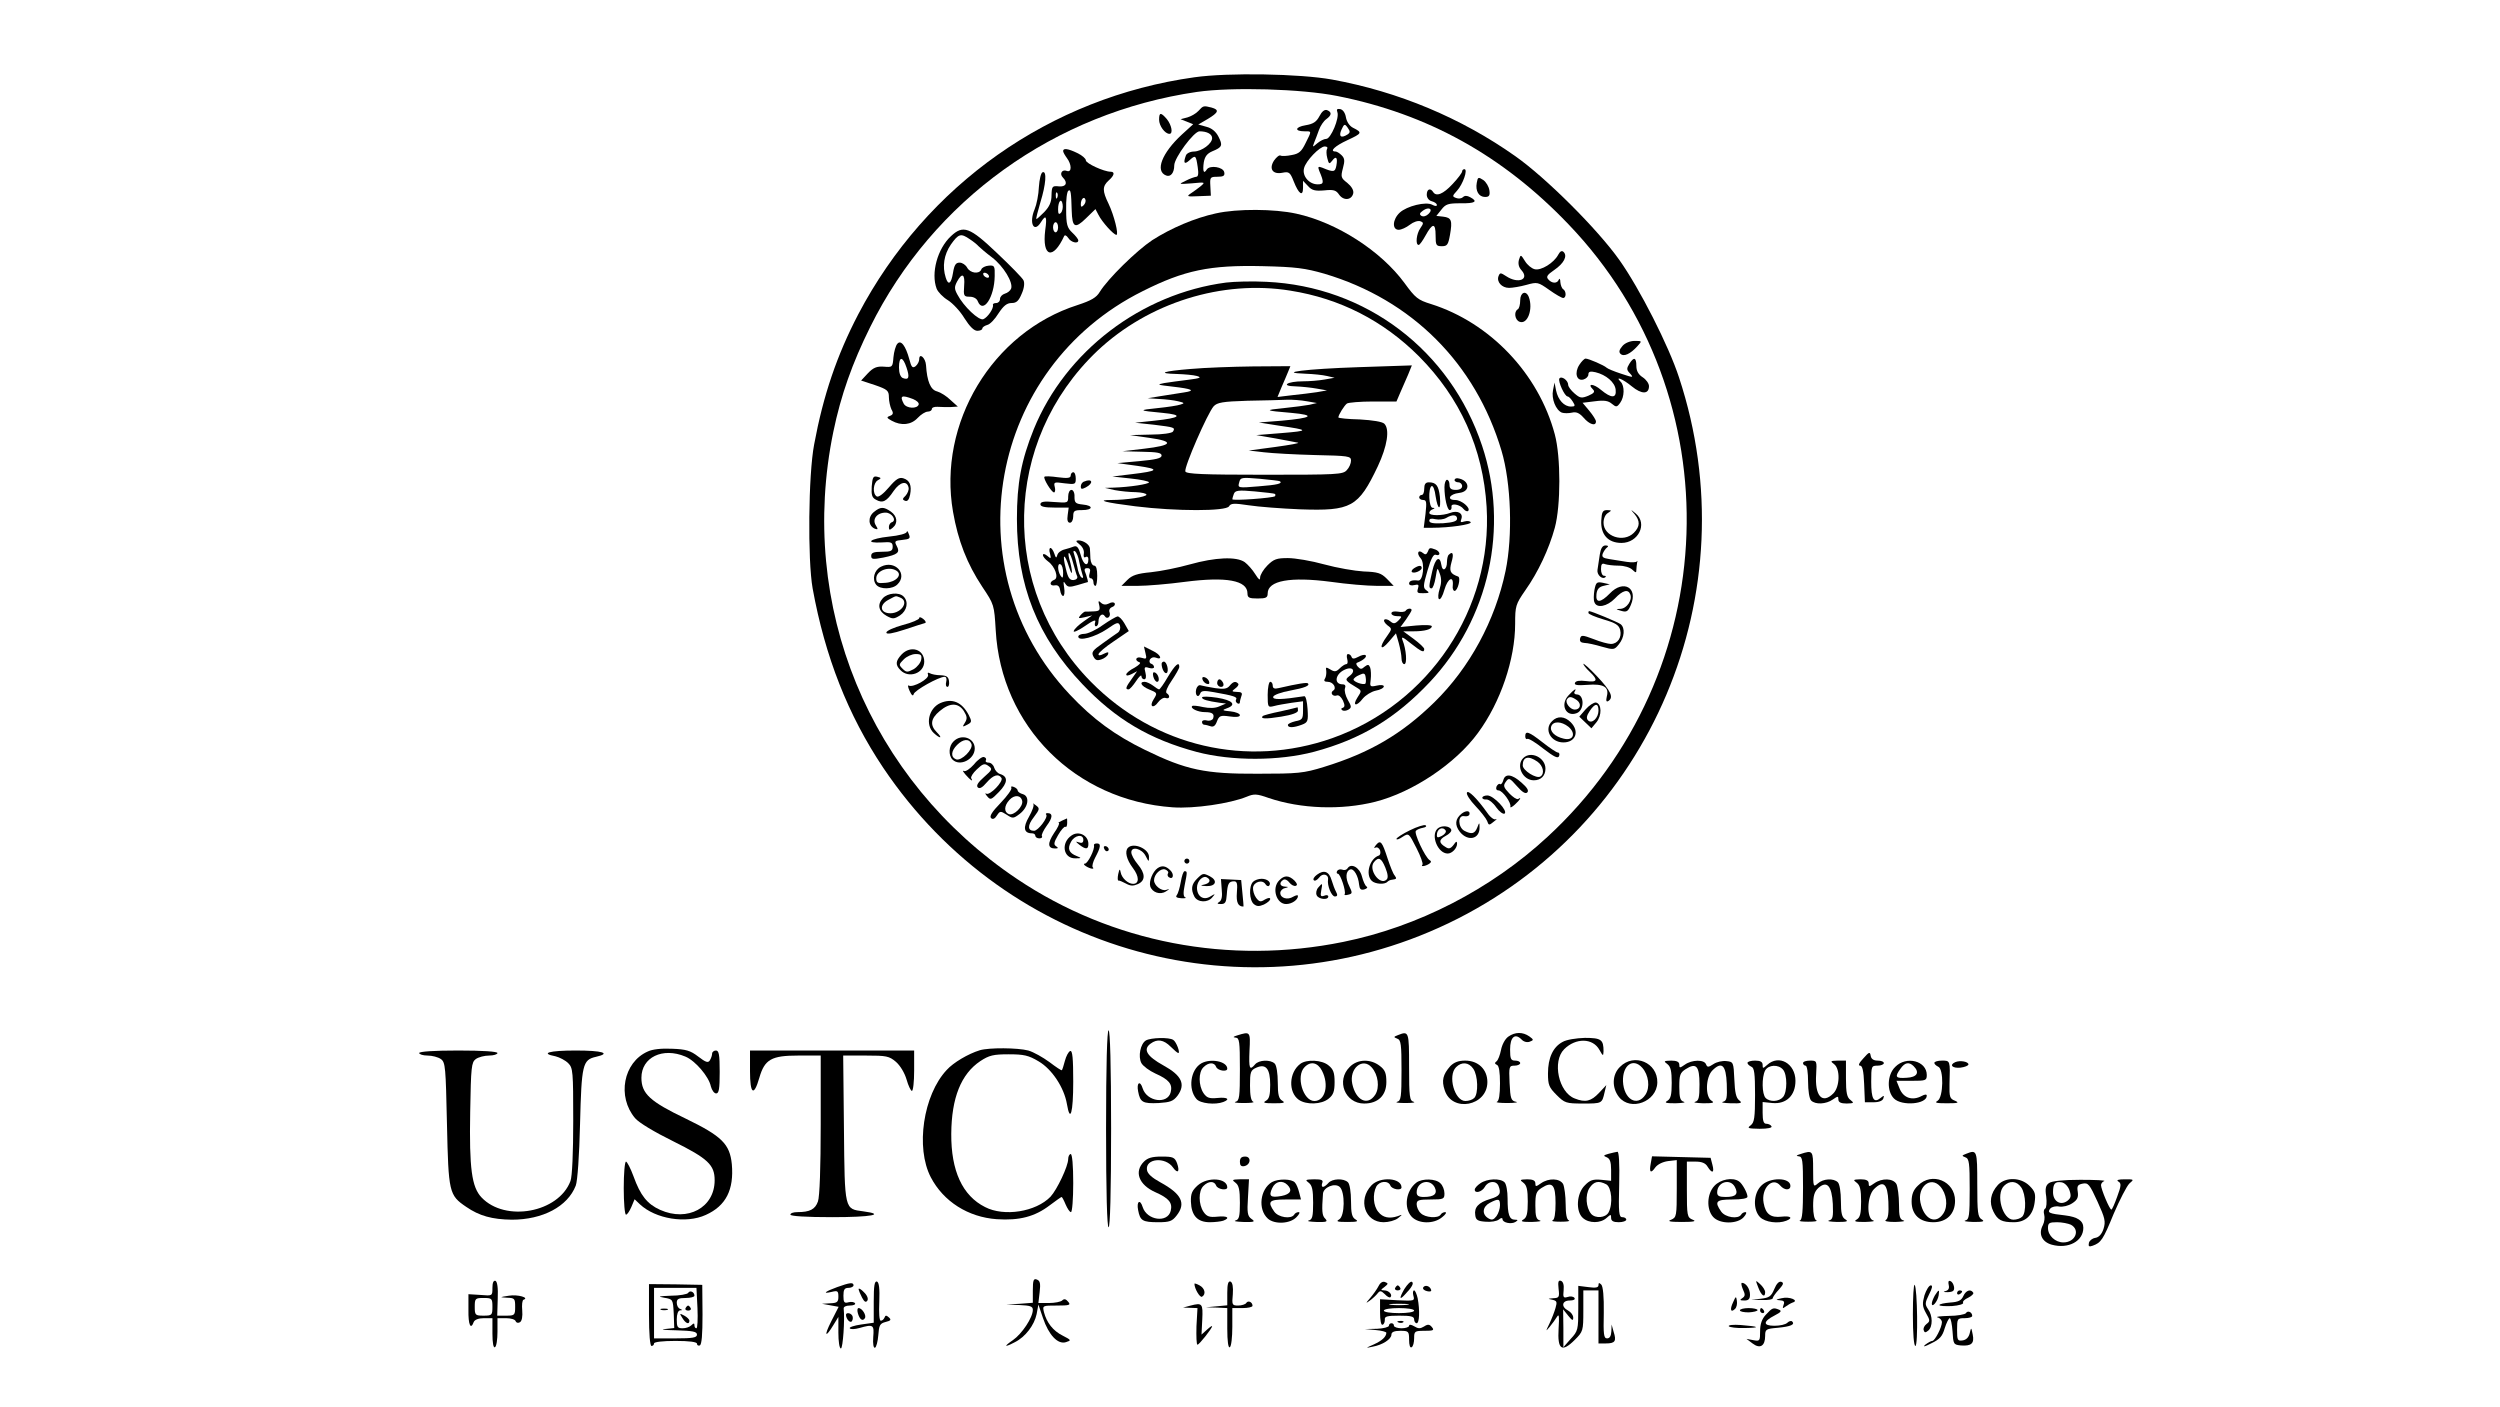 <?xml version="1.0" standalone="no"?>
<!DOCTYPE svg PUBLIC "-//W3C//DTD SVG 20010904//EN"
 "http://www.w3.org/TR/2001/REC-SVG-20010904/DTD/svg10.dtd">
<svg version="1.0" xmlns="http://www.w3.org/2000/svg"
 width="990pt" height="557pt" viewBox="0 0 990 557"
 preserveAspectRatio="xMidYMid meet">

<g transform="translate(0,557) scale(0.1,-0.1)"
fill="#000000" stroke="none">
<path d="M4730 5264 c-572 -80 -1062 -426 -1331 -938 -85 -163 -139 -322 -175
-516 -23 -120 -26 -457 -6 -570 49 -270 140 -502 280 -711 495 -736 1442 -996
2238 -615 803 385 1194 1309 913 2161 -41 126 -156 352 -236 465 -87 123 -292
327 -413 412 -214 151 -462 255 -725 303 -127 23 -411 28 -545 9z m565 -74
c358 -71 656 -236 916 -508 656 -684 618 -1780 -83 -2426 -225 -208 -513 -356
-809 -416 -451 -92 -915 -3 -1291 249 -587 393 -870 1082 -728 1771 30 145 75
272 146 415 249 503 731 849 1294 931 140 20 414 12 555 -16z"/>
<path d="M4746 5131 c-10 -11 -30 -22 -44 -26 l-27 -7 25 -10 25 -10 -45 -41
c-79 -73 -107 -145 -62 -162 18 -7 32 11 32 40 0 30 78 135 100 135 30 0 50
-11 50 -27 0 -22 -41 -52 -71 -53 -15 0 -30 -7 -33 -16 -11 -30 -6 -37 14 -19
24 22 26 21 33 -27 4 -26 2 -38 -6 -38 -7 -1 -25 -7 -42 -16 -29 -14 -29 -14
25 -10 53 5 54 5 34 -12 -12 -9 -30 -23 -40 -29 -16 -11 -12 -12 31 -10 l50 2
-2 38 c-2 35 -1 37 28 37 24 0 30 4 27 18 -4 21 -57 29 -69 11 -12 -20 -17 -8
-12 28 4 23 13 35 34 44 39 16 42 23 24 58 -10 20 -27 34 -48 39 l-32 9 38 22
c43 26 46 36 15 45 -32 8 -33 8 -52 -13z"/>
<path d="M5225 5110 c-12 -23 -25 -31 -55 -36 -42 -7 -45 -24 -4 -24 29 0 29
3 4 -47 -16 -33 -26 -42 -55 -47 -19 -4 -39 -5 -44 -2 -5 3 -16 -6 -26 -20
-21 -33 -5 -56 34 -48 25 5 30 2 44 -34 20 -51 37 -62 37 -26 l0 28 20 -21
c15 -17 28 -20 64 -17 37 4 47 1 59 -17 18 -25 50 -22 56 6 2 12 -7 27 -24 41
-25 19 -26 24 -17 58 8 29 7 39 -5 51 -8 8 -19 15 -24 15 -26 0 -3 22 47 45
58 27 60 30 22 49 -14 7 -25 24 -28 41 -3 18 -12 31 -23 33 -12 2 -15 -1 -11
-12 9 -23 -26 -106 -44 -106 -9 0 -24 -8 -35 -17 -20 -17 -20 -17 -13 2 5 11
13 34 19 50 6 17 19 36 29 43 22 16 23 28 3 36 -10 3 -20 -5 -30 -24z m112
-72 c-26 -17 -37 -9 -25 18 11 24 13 25 25 8 10 -14 10 -19 0 -26z m-82 -58
c-3 -5 -3 -21 1 -36 6 -24 8 -25 19 -11 16 22 23 13 17 -19 -5 -26 -11 -27
-56 -8 -16 6 -18 4 -12 -12 20 -47 19 -54 -6 -54 -34 0 -62 33 -54 64 7 29 62
86 82 86 9 0 13 -4 9 -10z"/>
<path d="M4590 5096 c0 -24 23 -56 41 -56 15 0 9 34 -10 58 -24 28 -31 28 -31
-2z"/>
<path d="M4210 4972 c0 -5 7 -17 15 -28 19 -25 20 -58 0 -51 -19 8 -31 -11
-16 -26 21 -21 12 -38 -16 -35 -26 3 -28 0 -29 -35 0 -27 -8 -45 -29 -67 -16
-16 -30 -29 -31 -27 -2 2 6 31 16 66 22 71 26 125 9 119 -7 -2 -13 -29 -15
-58 -1 -30 -9 -70 -17 -89 -23 -54 -3 -96 25 -51 20 32 25 24 17 -32 -13 -106
31 -119 75 -23 3 6 10 2 16 -7 11 -18 40 -25 40 -10 0 5 -11 19 -24 31 -20 19
-24 32 -24 91 -1 38 3 72 9 75 9 6 11 -6 13 -80 2 -66 13 -72 56 -30 l38 37
12 -23 c14 -28 60 -79 71 -79 10 0 -9 77 -31 123 -25 51 -25 69 0 92 23 20 26
35 8 35 -26 0 -98 33 -98 45 0 7 -15 20 -34 29 -37 18 -56 20 -56 8z m-23
-184 c-3 -8 -6 -5 -6 6 -1 11 2 17 5 13 3 -3 4 -12 1 -19z m104 -31 c-8 -8
-11 -7 -11 4 0 20 13 34 18 19 3 -7 -1 -17 -7 -23z m-90 -30 c-8 -8 -11 -4
-11 14 0 33 14 47 18 19 2 -12 -1 -27 -7 -33z m-11 -57 c0 -11 -4 -20 -10 -20
-5 0 -10 9 -10 20 0 11 5 20 10 20 6 0 10 -9 10 -20z"/>
<path d="M5790 4891 c0 -5 -17 -28 -38 -50 -37 -40 -65 -51 -77 -31 -11 17
-25 11 -25 -11 0 -12 8 -23 20 -26 11 -3 20 -9 20 -15 0 -5 -7 -5 -18 1 -25
14 -101 -5 -129 -31 -29 -27 -31 -68 -4 -68 10 0 30 9 44 20 14 11 32 17 41
14 14 -5 14 -8 1 -27 -16 -22 -21 -67 -7 -67 4 0 16 17 27 37 28 51 40 51 40
1 0 -39 2 -43 25 -43 21 0 25 6 32 45 10 57 6 68 -27 72 l-27 3 20 25 c17 22
27 25 76 25 58 -1 70 7 38 24 -13 7 -22 7 -29 0 -5 -5 -17 -7 -27 -3 -16 6
-15 8 4 29 23 25 44 85 29 85 -5 0 -9 -4 -9 -9z m-133 -168 c-9 -9 -20 -12
-28 -8 -9 6 -8 11 6 21 23 17 42 6 22 -13z"/>
<path d="M5848 4846 c-6 -32 8 -56 33 -56 16 0 20 6 17 26 -2 15 -13 33 -24
41 -20 13 -22 12 -26 -11z"/>
<path d="M4815 4725 c-83 -18 -177 -58 -252 -106 -63 -42 -176 -153 -208 -205
-13 -22 -33 -34 -88 -52 -338 -108 -554 -468 -493 -819 20 -114 55 -205 116
-297 47 -70 47 -72 53 -171 21 -381 315 -675 701 -702 85 -6 227 15 293 42 29
12 39 12 87 -5 127 -43 287 -49 422 -15 149 38 318 151 407 273 89 121 147
291 147 432 0 70 2 77 40 132 51 72 94 164 117 248 24 88 24 281 0 370 -64
240 -256 442 -490 516 -52 16 -62 24 -105 83 -93 127 -268 240 -429 275 -86
19 -234 20 -318 1z m430 -239 c346 -103 598 -355 701 -701 38 -127 45 -337 16
-476 -41 -196 -142 -383 -282 -520 -129 -126 -255 -200 -437 -256 -81 -25
-102 -27 -263 -27 -208 -1 -283 15 -445 94 -119 58 -206 121 -299 220 -465
494 -321 1293 289 1597 165 83 266 104 475 99 132 -3 168 -8 245 -30z"/>
<path d="M4855 4451 c-336 -44 -635 -272 -761 -580 -50 -124 -67 -215 -67
-356 0 -263 81 -467 260 -655 132 -139 266 -218 453 -268 138 -36 324 -36 464
1 186 50 322 132 458 276 235 250 315 612 207 936 -126 378 -460 631 -854 649
-55 3 -127 1 -160 -3z m255 -32 c196 -31 368 -119 509 -260 163 -164 254 -365
268 -596 24 -404 -226 -779 -611 -916 -337 -119 -703 -34 -956 223 -363 368
-351 953 26 1311 202 190 494 282 764 238z"/>
<path d="M4716 4109 c-111 -9 -137 -18 -55 -20 30 -1 65 -4 79 -8 20 -6 13 -9
-35 -15 -33 -4 -76 -10 -95 -13 -31 -6 -27 -7 33 -14 79 -9 93 -16 46 -23 -19
-3 -59 -9 -89 -14 l-55 -9 45 -3 c25 -1 59 -5 75 -9 26 -6 27 -8 10 -13 -11
-4 -51 -10 -90 -14 -80 -8 -77 -10 19 -19 84 -8 72 -20 -33 -31 l-76 -8 75 -8
c81 -10 85 -11 75 -27 -3 -6 -42 -12 -88 -12 l-82 -2 77 -11 c100 -14 92 -30
-22 -43 l-85 -10 78 -2 c59 -1 77 -4 77 -15 0 -11 -23 -16 -87 -22 l-88 -8 80
-11 c90 -13 84 -20 -25 -33 l-75 -9 73 -8 c39 -4 72 -11 72 -15 0 -7 -76 -19
-140 -21 l-35 -1 40 -9 c22 -4 59 -8 83 -8 23 -1 42 -5 42 -10 0 -9 -80 -21
-139 -21 -63 0 -25 -10 95 -25 162 -20 360 -20 371 0 7 12 19 13 78 4 39 -6
130 -13 204 -16 202 -7 230 8 307 170 38 81 48 147 26 169 -8 8 -46 14 -97 17
-47 1 -85 5 -85 8 0 10 24 48 34 55 6 4 53 8 103 8 l93 0 15 35 c8 19 22 51
31 71 l15 37 -210 -7 c-210 -7 -328 -22 -211 -26 30 -1 69 -5 85 -9 l30 -7
-40 -7 c-22 -4 -60 -7 -85 -7 -63 0 -91 -19 -30 -20 25 -1 63 -5 85 -9 l40 -7
-40 -7 c-22 -3 -66 -9 -98 -12 l-58 -7 16 39 c9 21 21 48 26 61 l9 22 -148 -1
c-81 -1 -191 -5 -246 -10z m459 -128 l40 -7 -30 -7 c-16 -3 -61 -9 -100 -13
-81 -8 -78 -10 29 -19 98 -9 83 -20 -39 -31 l-90 -7 82 -13 c118 -17 119 -20
8 -29 l-100 -8 75 -13 c41 -8 82 -15 90 -17 8 -2 -32 -9 -90 -17 l-105 -14 60
-7 c33 -4 124 -9 202 -11 133 -3 143 -4 143 -22 0 -11 -7 -28 -17 -38 -15 -17
-38 -18 -325 -18 -246 0 -310 3 -314 13 -6 16 88 231 112 258 14 15 35 19 133
22 64 1 134 3 156 4 22 1 58 -2 80 -6z m-106 -317 c10 -9 -10 -14 -86 -20 -81
-7 -82 -6 -76 15 5 21 9 21 82 15 42 -4 78 -8 80 -10z m-20 -50 c2 -2 2 -6 0
-9 -7 -7 -169 -19 -169 -12 0 3 3 13 6 21 5 14 18 16 83 10 42 -4 78 -8 80
-10z"/>
<path d="M4240 3687 c0 -10 -12 -12 -50 -7 -28 4 -52 5 -54 2 -6 -6 28 -62 38
-62 4 0 6 10 3 21 -5 20 -3 21 39 15 42 -5 44 -4 44 19 0 14 -4 25 -10 25 -5
0 -10 -6 -10 -13z"/>
<path d="M5760 3669 c0 -5 7 -9 15 -9 8 0 15 -7 15 -15 0 -9 -9 -15 -25 -15
-18 0 -25 5 -25 20 0 11 -4 20 -10 20 -5 0 -10 -13 -10 -29 0 -43 11 -91 21
-91 5 0 8 6 7 13 -4 16 34 10 48 -9 6 -7 14 -11 18 -7 11 11 -26 43 -51 43
-36 0 -23 24 15 28 47 5 42 51 -5 58 -7 1 -13 -2 -13 -7z"/>
<path d="M4293 3663 c-7 -2 -13 -11 -13 -19 0 -12 4 -12 20 -4 32 17 26 37 -7
23z"/>
<path d="M5640 3635 c0 -14 -4 -25 -10 -25 -5 0 -10 -4 -10 -10 0 -5 7 -10 16
-10 13 0 14 -9 9 -55 l-7 -55 34 0 c68 0 157 13 152 22 -3 5 -14 6 -25 3 -15
-5 -17 -3 -12 10 8 23 -15 35 -44 24 -31 -12 -83 -12 -83 0 0 5 6 12 13 14 10
4 10 6 0 6 -15 1 -18 77 -4 86 6 3 13 -15 16 -40 9 -57 22 -59 17 -2 -5 44
-15 57 -44 57 -13 0 -18 -8 -18 -25z m130 -119 c0 -10 -16 -15 -55 -18 -40 -2
-55 1 -55 10 0 8 8 10 24 6 14 -3 33 -1 43 5 25 15 43 13 43 -3z"/>
<path d="M4230 3604 c0 -26 -1 -26 -55 -22 -41 4 -55 1 -55 -9 0 -9 16 -13 56
-13 l56 0 -4 -30 c-3 -20 0 -30 9 -30 7 0 13 11 13 25 0 22 4 25 35 25 44 0
46 18 3 22 -29 3 -33 7 -33 31 1 15 -5 27 -12 27 -7 0 -13 -11 -13 -26z"/>
<path d="M4275 3414 c12 -9 19 -24 17 -36 -2 -12 0 -18 7 -14 6 4 11 0 11 -8
0 -33 -20 -24 -30 15 -8 30 -15 39 -27 35 -8 -3 -25 -9 -38 -12 -13 -3 -26
-13 -28 -22 -4 -14 -6 -12 -12 6 -4 12 -11 22 -15 22 -5 0 -6 -10 -2 -22 5
-21 4 -22 -11 -9 -10 8 -17 9 -17 3 0 -6 9 -17 20 -25 28 -20 44 -66 25 -73
-21 -8 -19 -26 3 -22 11 2 18 -4 20 -19 2 -13 7 -23 12 -23 5 0 7 15 4 33 -4
25 -3 28 5 15 9 -14 17 -14 48 -5 21 6 39 12 41 12 1 1 -2 14 -7 29 -9 21 -8
26 5 26 11 0 13 -6 9 -20 -4 -11 -2 -20 4 -20 6 0 11 -7 11 -15 0 -8 3 -15 8
-15 4 0 7 18 7 40 0 26 -4 40 -12 40 -7 0 -14 12 -15 28 0 15 -2 33 -2 40 -1
15 -25 32 -46 32 -11 -1 -10 -4 5 -16z m-1 -70 c4 -19 10 -43 13 -51 4 -10 2
-14 -4 -10 -6 4 -14 23 -17 43 -4 19 -10 43 -13 51 -4 10 -2 14 4 10 6 -4 14
-23 17 -43z m-24 -5 c6 -22 13 -46 16 -52 2 -7 -4 -13 -15 -14 -15 -1 -22 9
-30 44 -16 62 -6 66 13 6 14 -44 15 -16 0 35 -3 12 -4 22 -1 22 4 0 11 -18 17
-41z m-40 -37 c0 -21 -2 -24 -10 -12 -13 20 -13 53 0 45 6 -3 10 -18 10 -33z"/>
<path d="M5654 3385 c-5 -11 -10 -13 -19 -5 -19 16 -27 -1 -9 -21 17 -19 10
-90 -10 -88 -23 3 -36 -1 -36 -12 0 -6 9 -9 20 -6 17 4 20 2 15 -14 -5 -16 -2
-19 22 -18 23 0 25 2 12 11 -14 10 -14 17 4 79 14 48 24 66 33 62 8 -3 14 -1
14 5 0 5 -7 13 -16 16 -22 8 -24 8 -30 -9z"/>
<path d="M5737 3373 c-4 -3 -7 -17 -7 -29 0 -30 -18 -40 -22 -12 -6 40 -24 29
-36 -23 -14 -61 -15 -69 -3 -69 5 0 12 19 16 43 7 42 7 42 17 14 7 -19 6 -38
-1 -59 -6 -18 -7 -36 -3 -40 5 -5 15 11 22 37 13 45 37 58 33 16 -2 -11 2 -21
7 -21 13 0 26 53 14 57 -31 11 -36 21 -26 57 10 33 5 45 -11 29z"/>
<path d="M4712 3335 c-46 -13 -115 -27 -154 -31 -54 -5 -75 -12 -93 -30 l-24
-24 65 0 c36 0 120 7 187 16 163 21 247 6 247 -46 0 -17 7 -20 40 -20 33 0 40
3 40 20 0 51 90 67 250 46 63 -9 145 -16 182 -16 l67 0 -27 28 c-23 23 -36 27
-92 29 -35 2 -105 14 -156 28 -50 14 -115 25 -144 25 -44 0 -56 -4 -81 -29
-16 -16 -29 -38 -29 -48 0 -13 -5 -9 -19 13 -11 18 -30 39 -42 48 -33 23 -117
19 -217 -9z"/>
<path d="M5600 3320 c-8 -5 -12 -12 -9 -15 8 -8 39 5 39 16 0 11 -11 11 -30
-1z"/>
<path d="M4353 3173 c4 -19 1 -23 -21 -24 -15 -1 -30 -1 -34 -1 -3 1 -12 -6
-19 -14 -11 -13 -9 -14 17 -8 l29 7 -34 -24 c-19 -13 -37 -30 -39 -38 -3 -7
17 1 43 19 33 23 46 28 42 17 -3 -10 -2 -17 3 -17 6 0 10 9 10 19 0 23 16 36
25 21 9 -15 25 -2 19 15 -4 8 1 18 10 21 9 3 13 10 10 15 -3 5 -13 5 -23 -1
-12 -6 -22 -5 -31 3 -10 10 -12 8 -7 -10z"/>
<path d="M5566 3151 c-3 -4 -17 -6 -31 -3 -15 2 -25 0 -25 -7 0 -6 10 -11 22
-11 21 0 21 -1 6 -17 -14 -14 -20 -14 -33 -3 -8 7 -19 10 -23 6 -4 -4 2 -14
12 -22 19 -14 19 -14 -2 -44 -32 -43 -26 -61 8 -21 l28 33 11 -38 c6 -22 11
-49 11 -61 0 -13 5 -23 11 -23 12 0 8 58 -7 95 -6 16 1 13 33 -13 43 -34 53
-38 53 -22 0 5 -19 23 -42 40 l-41 30 41 0 c44 0 72 8 72 20 0 5 -28 6 -62 3
l-62 -6 22 30 c12 17 22 34 22 37 0 9 -18 7 -24 -3z"/>
<path d="M4366 3094 c-26 -19 -59 -34 -72 -34 -13 0 -24 -5 -24 -11 0 -20 67
-2 114 30 39 27 45 29 51 14 3 -10 0 -22 -8 -28 -8 -5 -36 -25 -61 -43 -40
-28 -45 -35 -36 -52 8 -15 15 -17 32 -11 12 4 24 14 26 20 3 10 0 10 -17 2
-13 -7 -21 -8 -21 -2 0 6 27 29 60 51 l60 41 -17 30 c-9 16 -22 29 -28 28 -5
-1 -32 -16 -59 -35z"/>
<path d="M4536 2984 c6 -23 4 -25 -15 -19 -22 7 -31 -10 -8 -18 6 -2 -3 -11
-20 -21 -18 -9 -33 -21 -33 -27 0 -6 8 -5 22 2 l21 11 -21 -30 c-24 -33 -27
-42 -13 -42 5 0 18 15 30 33 11 17 21 26 21 20 0 -7 5 -13 11 -13 7 0 9 10 5
26 -6 22 -4 25 14 19 11 -3 20 -2 20 3 0 6 -5 12 -12 14 -6 2 -8 10 -4 17 5 7
14 10 22 7 30 -12 21 12 -12 27 l-34 17 6 -26z"/>
<path d="M5335 2960 c3 -11 2 -20 -4 -20 -5 0 -17 -8 -26 -17 -14 -14 -21 -14
-37 -4 -17 10 -19 10 -16 -6 1 -10 -1 -24 -5 -30 -6 -9 -2 -13 11 -13 22 0 37
-26 21 -35 -13 -9 -1 -25 15 -19 7 3 17 -6 24 -20 8 -18 8 -26 -1 -29 -7 -2
-7 -6 -1 -10 5 -3 16 -2 24 3 13 8 12 13 -3 39 -9 16 -14 36 -11 45 4 10 1 16
-9 16 -36 0 -30 41 8 58 32 15 46 -5 19 -25 -20 -15 -18 -18 32 -48 16 -10 16
-12 -1 -38 -21 -33 -3 -36 22 -3 11 13 33 27 51 31 18 3 32 11 32 17 0 5 -12
7 -28 3 -27 -6 -28 -4 -24 24 2 17 1 38 -2 47 -5 13 -9 14 -22 4 -12 -11 -17
-11 -27 0 -7 8 -8 14 -2 16 23 9 39 23 33 29 -3 4 -17 1 -29 -6 -17 -9 -24 -9
-27 0 -2 6 -8 11 -14 11 -5 0 -6 -9 -3 -20z m72 -97 c-8 -7 -47 7 -47 16 0 4
10 13 23 18 18 9 23 7 25 -9 2 -11 1 -22 -1 -25z"/>
<path d="M4600 2941 c0 -19 12 -41 20 -36 10 6 1 45 -11 45 -5 0 -9 -4 -9 -9z"/>
<path d="M4625 2890 c-16 -28 -32 -50 -35 -50 -3 0 -14 7 -24 15 -11 8 -26 15
-33 15 -23 0 -14 -17 17 -30 34 -14 34 -14 18 -40 -18 -28 -1 -38 18 -11 9 12
22 20 30 17 16 -6 19 10 4 19 -6 4 2 24 20 50 16 24 30 48 30 54 0 23 -16 9
-45 -39z"/>
<path d="M4567 2891 c3 -12 10 -21 15 -21 13 0 6 32 -9 37 -7 3 -9 -3 -6 -16z"/>
<path d="M4762 2879 c2 -7 10 -15 17 -17 8 -3 12 1 9 9 -2 7 -10 15 -17 17 -8
3 -12 -1 -9 -9z"/>
<path d="M4820 2865 c0 -8 7 -15 15 -15 9 0 12 6 9 15 -4 8 -10 15 -15 15 -5
0 -9 -7 -9 -15z"/>
<path d="M4869 2854 c-10 -12 -23 -14 -57 -9 -25 4 -50 9 -57 11 -7 3 -15 -4
-18 -15 -6 -24 8 -38 16 -17 4 11 16 12 54 5 79 -14 94 -19 88 -29 -3 -5 -1
-11 5 -15 5 -3 10 -2 10 4 0 5 3 16 6 25 5 12 0 16 -17 16 -22 1 -23 2 -7 14
10 7 15 16 11 19 -10 11 -20 8 -34 -9z"/>
<path d="M5020 2819 c0 -50 1 -51 25 -45 14 4 45 9 70 13 l45 6 0 -37 c0 -33
-3 -37 -30 -42 -16 -4 -30 -10 -30 -15 0 -12 23 -11 55 1 24 9 26 14 23 62 -2
29 -7 52 -13 51 -91 -14 -127 -15 -123 -2 2 7 32 18 66 24 59 11 81 20 71 29
-4 4 -38 -1 -116 -19 -16 -4 -23 -1 -23 10 0 8 -4 15 -10 15 -5 0 -10 -23 -10
-51z"/>
<path d="M4760 2808 c0 -8 21 -14 70 -21 l25 -3 -26 -11 c-17 -8 -40 -8 -65
-3 -21 5 -41 7 -43 4 -9 -9 23 -24 50 -24 30 0 39 -7 33 -25 -3 -7 -14 -11
-25 -8 -10 3 -19 0 -19 -6 0 -6 4 -11 9 -11 5 0 16 -3 25 -6 11 -4 19 2 25 19
9 23 14 25 50 20 26 -4 41 -2 41 5 0 6 -17 13 -37 15 -33 3 -35 5 -15 12 40
14 24 32 -38 42 -33 5 -60 6 -60 1z"/>
<path d="M5071 2753 c-36 -7 -67 -16 -70 -18 -12 -12 10 -13 72 -3 44 7 67 16
67 24 0 8 -1 13 -2 13 -2 -1 -32 -8 -67 -16z"/>
<path d="M3766 4635 c-54 -50 -80 -147 -57 -208 5 -13 25 -34 45 -46 19 -12
49 -44 65 -71 21 -33 38 -50 51 -50 11 0 20 4 20 9 0 5 9 11 19 14 11 2 31 23
45 46 20 30 33 41 52 41 19 0 28 8 40 37 10 22 12 43 7 53 -4 9 -52 58 -105
108 -108 103 -134 112 -182 67z m74 -12 c14 -9 30 -22 35 -28 6 -6 29 -26 53
-44 46 -35 85 -100 76 -124 -3 -8 -14 -17 -25 -20 -10 -3 -19 -12 -19 -21 0
-9 -7 -16 -15 -16 -8 0 -14 -3 -13 -7 4 -14 -21 -50 -38 -57 -17 -7 -78 50
-103 98 -12 22 -12 30 -1 51 20 37 32 30 28 -17 -3 -40 -1 -43 22 -43 15 0 28
-7 32 -18 21 -52 66 16 67 100 1 40 -1 43 -24 41 -13 -1 -27 -8 -29 -15 -8
-20 -44 -15 -56 7 -6 11 -19 20 -30 20 -15 0 -21 -9 -26 -40 -7 -44 -19 -52
-29 -19 -14 44 -7 90 20 130 31 44 40 46 75 22z m75 -143 c3 -5 2 -10 -4 -10
-5 0 -13 5 -16 10 -3 6 -2 10 4 10 5 0 13 -4 16 -10z"/>
<path d="M6171 4562 c-17 -33 -69 -65 -94 -58 -12 3 -29 17 -38 32 -17 27 -17
27 -24 5 -4 -15 -1 -29 10 -41 33 -37 -13 -55 -60 -24 -23 15 -25 15 -31 0 -8
-22 13 -46 42 -46 13 0 44 5 69 12 43 12 46 11 90 -20 25 -18 50 -32 55 -32
13 0 13 27 0 35 -5 3 -10 16 -11 28 0 12 -3 16 -6 10 -6 -17 -28 -16 -42 1 -9
10 -4 18 24 37 38 26 53 55 37 71 -7 7 -14 3 -21 -10z"/>
<path d="M6020 4381 c0 -17 -4 -33 -10 -36 -16 -10 -11 -42 7 -49 32 -13 55
50 37 98 -11 28 -34 18 -34 -13z"/>
<path d="M3553 4208 c-6 -7 -13 -31 -15 -53 -3 -39 -4 -40 -38 -37 -28 2 -42
-4 -63 -26 l-27 -29 55 -18 c49 -17 55 -22 55 -48 0 -15 5 -37 10 -48 9 -15 7
-21 -6 -26 -14 -5 -13 -8 7 -19 38 -21 77 -17 103 11 13 14 31 25 40 25 9 0
16 5 16 10 0 6 10 10 23 9 12 -1 35 -1 51 -1 l29 2 -29 26 c-15 15 -39 30 -53
34 -26 6 -40 40 -44 104 -2 29 -27 51 -27 23 0 -8 -6 -20 -14 -27 -12 -9 -17
-5 -25 27 -15 55 -34 79 -48 61z m37 -94 c13 -39 9 -50 -15 -41 -9 4 -15 19
-15 42 0 45 15 45 30 -1z m25 -124 c15 -6 25 -15 23 -22 -6 -18 -48 -16 -59 3
-17 32 -9 36 36 19z"/>
<path d="M6425 4200 c-13 -15 -15 -24 -8 -31 13 -13 39 -1 67 30 19 21 19 21
-11 21 -17 0 -38 -8 -48 -20z"/>
<path d="M6254 4125 c-20 -31 -11 -65 16 -58 11 3 20 12 20 20 0 11 7 14 28 9
42 -10 77 -40 80 -69 4 -35 -17 -35 -58 -1 -29 25 -57 27 -32 2 9 -9 5 -15
-18 -25 -27 -11 -33 -10 -55 9 -14 12 -25 27 -25 34 0 18 -27 37 -35 25 -6
-11 21 -71 33 -71 4 0 13 -9 20 -20 11 -17 10 -20 -7 -20 -27 0 -51 26 -59 64
l-6 31 -6 -30 c-7 -34 11 -79 35 -89 9 -3 27 -3 40 0 17 4 29 -1 46 -20 23
-27 49 -35 49 -15 0 6 -12 25 -27 43 l-26 31 49 6 c37 5 53 2 67 -10 17 -14
20 -14 33 4 17 23 18 67 2 83 -25 25 9 11 44 -18 39 -32 68 -32 68 1 0 10 -11
26 -25 35 -17 11 -25 25 -25 45 0 34 -10 37 -28 8 -11 -18 -11 -24 3 -38 15
-17 13 -17 -35 -1 -28 9 -54 20 -58 24 -9 9 -71 36 -83 36 -5 0 -16 -11 -25
-25z"/>
<path d="M3452 3644 c-2 -34 1 -45 17 -53 26 -15 42 -7 70 35 25 36 53 42 59
13 2 -9 -4 -23 -12 -32 -13 -12 -13 -16 -2 -20 9 -4 16 4 20 24 7 37 -1 57
-27 65 -16 5 -29 -3 -57 -36 -22 -26 -41 -40 -48 -36 -18 11 -14 54 4 64 15 8
14 10 -2 14 -16 4 -19 -2 -22 -38z"/>
<path d="M3460 3542 c-24 -20 -22 -55 5 -66 12 -4 13 -2 3 14 -15 24 5 50 39
50 25 0 45 -31 25 -38 -7 -2 -12 -11 -12 -19 0 -13 3 -13 15 -3 22 18 18 46
-7 64 -29 20 -41 20 -68 -2z"/>
<path d="M6341 3509 c-3 -56 27 -89 80 -89 67 0 104 76 57 116 -23 19 -23 19
-5 -2 22 -27 22 -49 -3 -74 -41 -41 -120 -14 -120 40 0 17 7 33 18 39 15 10
15 10 -4 11 -17 0 -21 -7 -23 -41z"/>
<path d="M3591 3464 c-1 -7 -30 -15 -71 -19 -75 -8 -99 -27 -27 -23 36 3 42 0
42 -17 0 -17 -7 -20 -43 -20 -32 0 -42 -4 -42 -16 0 -14 6 -15 48 -7 58 12 67
20 53 46 -10 19 -8 21 23 24 29 3 32 6 25 23 -4 11 -8 15 -8 9z"/>
<path d="M6335 3373 c-3 -21 -7 -48 -9 -60 -3 -20 20 -40 32 -28 3 3 0 5 -6 5
-7 0 -12 12 -12 26 0 20 4 25 16 20 9 -3 33 -6 54 -6 22 0 45 -7 54 -16 14
-13 16 -13 16 -1 0 9 2 21 3 29 2 7 2 9 -1 5 -2 -4 -20 -5 -40 -2 -21 3 -51 8
-69 11 -25 4 -31 8 -26 22 4 9 11 20 17 24 7 5 4 8 -6 8 -12 0 -19 -11 -23
-37z"/>
<path d="M3489 3326 c-27 -13 -37 -50 -19 -72 16 -19 65 -18 84 2 42 41 -10
98 -65 70z m61 -16 c25 -16 -1 -45 -44 -48 -31 -3 -36 0 -36 18 0 30 50 49 80
30z"/>
<path d="M6314 3234 c-3 -19 -4 -41 0 -49 9 -25 50 -17 81 15 31 33 53 38 61
16 9 -22 -14 -56 -39 -57 -20 -1 -20 -1 3 -8 21 -6 27 -3 38 23 30 69 -30 102
-83 46 -37 -38 -57 -39 -53 -3 2 19 10 29 28 33 l25 6 -27 6 c-25 5 -28 2 -34
-28z"/>
<path d="M3496 3201 c-23 -25 -17 -52 15 -70 24 -13 29 -13 53 2 28 19 35 54
14 75 -18 18 -63 14 -82 -7z m68 3 c41 -16 1 -69 -47 -62 -33 5 -33 34 0 52
34 18 28 17 47 10z"/>
<path d="M6290 3143 c0 -5 27 -16 60 -26 48 -14 61 -22 66 -42 7 -29 -10 -55
-37 -55 -10 0 -41 8 -68 19 -45 17 -50 17 -54 2 -2 -11 3 -16 17 -17 12 0 43
-7 70 -15 46 -13 49 -13 67 10 22 27 25 64 7 79 -10 8 -116 52 -125 52 -2 0
-3 -3 -3 -7z"/>
<path d="M3640 3122 c0 -5 -29 -18 -65 -27 -36 -10 -65 -23 -65 -30 0 -8 24
-4 73 12 39 13 76 25 81 26 4 2 1 9 -8 16 -9 7 -16 9 -16 3z"/>
<path d="M3570 2978 c-24 -26 -25 -41 -4 -62 33 -34 94 -12 94 34 0 49 -54 66
-90 28z m78 -20 c-2 -12 -15 -29 -30 -38 -25 -13 -29 -13 -44 2 -15 15 -15 17
5 37 12 12 33 21 47 21 21 0 25 -4 22 -22z"/>
<path d="M6270 2941 c0 -4 11 -18 25 -31 35 -33 31 -43 -14 -37 -26 3 -41 1
-44 -7 -4 -9 9 -11 49 -8 64 5 87 -8 77 -46 -4 -17 -2 -23 6 -18 22 14 10 40
-44 97 -30 32 -55 54 -55 50z"/>
<path d="M3675 2898 c6 -16 -60 -52 -76 -43 -5 4 -4 -6 3 -21 8 -18 14 -22 16
-13 3 15 100 69 123 69 6 0 9 -9 6 -20 -3 -11 -1 -20 5 -20 5 0 8 10 6 23 -2
17 -10 22 -33 23 -17 0 -36 4 -43 8 -7 4 -10 2 -7 -6z"/>
<path d="M6211 2816 c-34 -36 -10 -87 33 -70 31 12 30 74 0 74 -8 0 -12 5 -9
10 11 18 -1 11 -24 -14z m34 -19 c19 -15 13 -37 -9 -37 -18 0 -39 27 -31 40 8
13 17 13 40 -3z"/>
<path d="M3724 2786 c-47 -21 -61 -87 -26 -119 26 -24 36 -21 12 3 -28 28 -25
54 11 84 40 34 74 34 96 0 13 -21 14 -30 4 -46 -11 -17 -10 -18 9 -8 19 10 19
13 6 39 -27 51 -65 67 -112 47z"/>
<path d="M6279 2761 l-25 -29 24 -23 24 -23 20 24 c22 27 21 73 -2 78 -8 1
-27 -11 -41 -27z m51 -5 c0 -29 -26 -54 -41 -39 -8 8 -6 19 6 37 21 32 35 33
35 2z"/>
<path d="M6146 2714 c-33 -32 -5 -84 45 -84 49 0 65 44 29 80 -24 24 -53 26
-74 4z m65 -22 c31 -26 20 -57 -19 -47 -35 8 -56 29 -49 49 8 21 40 20 68 -2z"/>
<path d="M6040 2654 c0 -8 4 -13 8 -10 5 3 34 -15 64 -39 43 -33 58 -40 62
-29 3 7 1 14 -5 14 -5 0 -32 18 -60 40 -55 43 -69 48 -69 24z"/>
<path d="M3776 2634 c-19 -18 -21 -55 -4 -72 29 -29 88 1 88 44 0 42 -53 60
-84 28z m71 -10 c8 -21 -40 -69 -61 -61 -22 9 -20 33 4 57 24 24 48 26 57 4z"/>
<path d="M3857 2543 c-16 -18 -34 -30 -40 -26 -7 3 -3 -3 7 -15 19 -22 32 -30
22 -14 -3 5 7 21 22 35 24 23 31 25 46 14 17 -12 16 -15 -17 -44 -24 -21 -32
-34 -25 -41 7 -7 18 -1 35 19 26 30 47 37 59 18 8 -14 -46 -70 -60 -62 -6 4
-5 -1 3 -10 13 -16 16 -15 47 17 35 36 37 61 4 71 -10 3 -20 15 -23 25 -3 11
-13 20 -22 20 -9 0 -14 4 -11 9 3 5 0 11 -7 13 -6 3 -25 -10 -40 -29z"/>
<path d="M6032 2568 c-30 -30 -2 -88 42 -88 28 0 46 18 46 46 0 44 -58 72 -88
42z m56 -14 c23 -16 30 -48 12 -59 -16 -10 -70 24 -70 44 0 34 22 40 58 15z"/>
<path d="M5953 2480 c-3 -11 -9 -18 -13 -15 -4 3 -10 -2 -14 -10 -3 -9 0 -15
8 -15 16 0 52 -50 47 -65 -1 -5 7 -1 18 9 21 19 28 32 13 22 -5 -3 -21 7 -35
22 -23 24 -25 31 -14 46 12 17 15 16 44 -17 21 -24 34 -32 41 -25 7 7 0 19
-23 39 -38 34 -65 37 -72 9z"/>
<path d="M4005 2450 c3 -5 -16 -32 -43 -60 -34 -35 -45 -53 -37 -60 7 -6 15
-2 23 11 12 18 14 18 38 3 24 -16 27 -16 52 3 34 26 41 69 13 78 -12 3 -21 10
-21 15 0 4 -7 11 -16 14 -8 3 -12 2 -9 -4z m43 -52 c4 -22 -33 -59 -53 -52
-20 8 -19 33 2 56 20 22 46 20 51 -4z"/>
<path d="M5809 2431 c-3 -7 13 -31 34 -53 21 -22 42 -49 46 -59 6 -18 8 -18
26 -3 11 8 15 13 8 10 -6 -4 -22 8 -34 26 -39 55 -76 92 -80 79z"/>
<path d="M5870 2411 c0 -5 8 -8 17 -7 9 0 26 -13 38 -31 12 -17 27 -28 33 -25
15 10 -43 72 -68 72 -11 0 -20 -4 -20 -9z"/>
<path d="M4092 2386 c4 -5 -4 -27 -17 -50 -25 -43 -21 -66 12 -66 7 0 13 -4
13 -10 0 -5 7 -10 16 -10 8 0 13 4 10 9 -3 4 6 23 19 41 24 32 25 50 3 50 -6
0 -8 -3 -5 -6 9 -10 -32 -64 -48 -64 -26 0 -27 21 -1 54 24 32 24 35 8 47 -9
7 -14 10 -10 5z"/>
<path d="M5788 2348 c-26 -21 -28 -45 -7 -72 32 -40 80 -29 78 19 0 19 -1 19
-9 -2 -10 -25 -22 -28 -51 -13 -26 14 -27 63 -1 58 11 -2 20 1 21 7 4 15 -13
17 -31 3z"/>
<path d="M4205 2320 c-11 -5 -17 -9 -12 -9 4 -1 -4 -19 -19 -40 -27 -41 -25
-61 4 -61 13 0 14 2 4 9 -10 6 -9 15 8 44 12 21 25 35 29 33 4 -3 7 4 7 15 0
10 0 19 -1 18 0 0 -9 -4 -20 -9z"/>
<path d="M5583 2282 c-29 -14 -53 -30 -53 -34 0 -5 11 -1 24 8 25 16 25 15 55
-44 17 -33 27 -62 24 -66 -9 -9 10 -7 26 3 9 6 10 11 2 15 -18 12 -63 108 -54
116 4 5 17 10 28 12 11 2 16 6 10 10 -5 3 -34 -6 -62 -20z"/>
<path d="M5692 2288 c-27 -27 2 -98 41 -98 17 0 37 21 37 39 0 11 -4 10 -14
-5 -12 -15 -19 -17 -32 -8 -27 16 -27 29 1 44 14 7 24 18 22 24 -5 16 -40 19
-55 4z m33 -7 c3 -6 -4 -15 -15 -21 -16 -8 -20 -8 -20 3 0 25 23 36 35 18z"/>
<path d="M4244 2262 c-44 -29 -34 -92 14 -91 25 0 26 1 6 9 -31 12 -38 29 -23
56 14 27 49 33 49 8 0 -11 -6 -14 -17 -10 -15 5 -15 4 1 -9 26 -20 36 -19 36
3 0 34 -38 53 -66 34z"/>
<path d="M5449 2224 c-8 -10 -9 -15 -3 -11 7 4 15 -1 19 -10 3 -10 1 -19 -5
-21 -36 -12 -54 -74 -28 -100 13 -13 51 -16 62 -4 4 4 12 8 17 8 20 3 21 4 12
17 -6 6 -18 37 -28 67 -22 68 -28 75 -46 54z m37 -90 c10 -25 12 -40 5 -47
-26 -26 -74 40 -50 69 18 22 29 17 45 -22z"/>
<path d="M4332 2223 c5 -14 -24 -73 -36 -73 -6 0 -4 -5 4 -10 17 -11 37 -14
27 -4 -3 4 1 21 10 38 22 41 24 56 7 56 -8 0 -13 -3 -12 -7z"/>
<path d="M4372 2211 c2 -7 7 -12 11 -12 12 1 9 15 -3 20 -7 2 -11 -2 -8 -8z"/>
<path d="M4467 2213 c-14 -14 -6 -47 19 -80 26 -34 26 -63 1 -63 -20 0 -45 23
-49 45 -3 16 -5 15 -10 -7 -3 -15 -2 -26 1 -25 3 1 17 -5 30 -12 18 -10 29
-10 47 -2 31 14 30 42 -1 79 -14 17 -25 37 -25 47 0 25 42 15 57 -15 12 -24
13 -24 13 -3 0 32 -61 58 -83 36z"/>
<path d="M4690 2160 c0 -5 5 -10 10 -10 6 0 10 5 10 10 0 6 -4 10 -10 10 -5 0
-10 -4 -10 -10z"/>
<path d="M4584 2132 c-19 -13 -35 -52 -29 -72 8 -24 39 -35 62 -20 16 10 16
11 1 6 -19 -6 -48 18 -48 38 0 24 27 49 44 43 10 -4 15 -11 11 -16 -3 -5 -1
-12 4 -15 17 -11 22 12 5 28 -17 17 -33 20 -50 8z"/>
<path d="M5336 2131 c-4 -6 -13 -8 -20 -5 -8 3 -17 1 -21 -5 -3 -6 -2 -11 3
-11 10 0 33 -70 27 -81 -3 -4 3 -5 14 -2 17 4 17 7 4 34 -16 32 -14 60 4 66
14 5 32 -26 35 -60 2 -18 7 -23 21 -19 10 3 14 8 9 11 -6 3 -14 22 -19 41 -9
35 -43 54 -57 31z"/>
<path d="M4676 2078 c-4 -23 -11 -47 -16 -53 -6 -7 0 -11 18 -12 15 -1 22 1
16 3 -8 3 -9 18 -3 47 11 55 11 57 0 57 -5 0 -11 -19 -15 -42z"/>
<path d="M5215 2106 c-11 -8 -17 -18 -12 -22 4 -4 13 1 21 11 13 19 38 13 35
-8 -4 -24 14 -67 27 -67 10 0 12 5 5 18 -5 9 -13 30 -18 47 -10 34 -30 42 -58
21z"/>
<path d="M4740 2090 c-22 -22 -25 -42 -10 -71 13 -23 53 -25 71 -2 13 15 12
15 -8 3 -27 -17 -53 0 -53 35 0 26 24 50 40 40 17 -10 11 -23 -12 -28 -17 -3
-14 -5 10 -6 37 -1 45 22 13 39 -26 13 -28 13 -51 -10z"/>
<path d="M5066 2084 c-31 -30 -12 -94 27 -94 23 0 47 17 47 32 0 5 -8 3 -19
-3 -22 -14 -51 -6 -51 15 0 8 8 17 18 19 16 4 16 5 0 6 -20 1 -24 16 -6 27 6
4 17 -1 24 -11 7 -9 18 -15 25 -13 8 3 6 9 -5 21 -22 21 -40 22 -60 1z"/>
<path d="M4838 2048 c3 -27 0 -43 -9 -49 -11 -7 -9 -9 6 -9 17 0 21 7 23 37 3
44 8 53 29 53 12 0 14 -10 11 -45 -3 -39 5 -55 26 -55 1 0 -1 24 -4 53 l-5 52
-40 2 -40 2 3 -41z"/>
<path d="M4962 2078 c-17 -17 -15 -73 3 -88 12 -10 21 -10 40 -2 14 7 25 16
25 22 0 6 -8 5 -21 -2 -17 -11 -22 -10 -35 7 -8 11 -13 29 -12 40 3 23 37 33
49 14 4 -7 11 -10 14 -7 12 12 -5 28 -29 28 -12 0 -27 -5 -34 -12z"/>
<path d="M5220 2055 c-7 -8 -10 -22 -6 -30 6 -16 46 -21 46 -5 0 5 -7 7 -16 3
-14 -5 -16 -1 -12 20 6 31 5 32 -12 12z"/>
<path d="M4380 1100 c0 -253 4 -390 10 -390 6 0 10 137 10 390 0 253 -4 390
-10 390 -6 0 -10 -137 -10 -390z"/>
<path d="M4900 1470 c-17 -5 -19 -8 -7 -9 15 -1 17 -14 17 -125 0 -110 -2
-125 -17 -129 -10 -3 5 -5 32 -5 28 0 44 2 38 5 -9 3 -13 26 -13 64 0 53 2 61
25 71 38 17 55 -4 55 -68 0 -40 -4 -56 -17 -63 -14 -8 -7 -10 32 -10 39 0 46
2 33 10 -14 8 -18 24 -18 72 0 36 -5 68 -12 75 -17 17 -63 15 -78 -3 -22 -26
-25 -17 -22 55 4 75 3 76 -48 60z"/>
<path d="M5536 1471 c-18 -7 -18 -8 -3 -14 15 -5 17 -23 17 -126 0 -105 -2
-120 -17 -124 -10 -3 5 -5 32 -5 28 0 42 2 33 5 -16 4 -18 19 -18 139 0 140
-1 142 -44 125z"/>
<path d="M5973 1465 c-13 -9 -25 -32 -29 -53 -4 -20 -12 -41 -18 -45 -8 -6 -7
-10 2 -14 8 -3 12 -28 12 -73 0 -45 -4 -70 -12 -73 -7 -3 12 -5 42 -5 30 0 45
3 33 5 -19 4 -22 12 -25 74 -3 66 -2 69 20 69 12 0 22 5 22 10 0 6 -9 10 -20
10 -17 0 -20 7 -20 44 0 49 19 66 45 40 9 -10 23 -13 33 -9 16 6 16 8 -2 21
-26 18 -56 18 -83 -1z"/>
<path d="M4538 1450 c-22 -13 -32 -64 -18 -90 7 -12 31 -30 55 -41 54 -24 69
-42 61 -74 -12 -49 -94 -38 -111 15 -10 33 -25 23 -18 -12 8 -43 18 -49 82
-46 45 3 57 7 74 29 33 45 17 80 -56 120 -65 36 -82 63 -51 86 27 20 52 16 80
-12 14 -14 27 -25 30 -25 9 0 -8 45 -20 52 -16 11 -88 9 -108 -2z"/>
<path d="M6188 1444 c-38 -20 -58 -63 -58 -125 0 -45 4 -55 34 -85 32 -32 38
-34 104 -34 76 0 76 0 86 44 l7 29 -29 -31 c-31 -33 -54 -39 -96 -22 -64 24
-90 147 -42 195 46 46 114 45 140 -3 14 -25 15 -25 16 -5 0 46 -9 53 -74 53
-34 -1 -73 -7 -88 -16z"/>
<path d="M2565 1406 c-97 -43 -122 -179 -50 -264 15 -18 77 -55 150 -91 139
-69 165 -94 165 -155 0 -108 -107 -166 -216 -117 -51 23 -78 57 -105 132 -12
33 -26 59 -30 59 -5 0 -9 -47 -9 -105 0 -58 4 -105 9 -105 5 0 14 14 21 30
l13 31 21 -20 c62 -58 183 -78 261 -42 80 36 112 100 103 201 -8 80 -40 111
-182 180 -142 68 -176 99 -176 162 0 81 84 122 174 84 39 -16 93 -79 101 -118
4 -15 13 -28 21 -28 11 0 14 18 14 85 0 69 -3 85 -15 85 -8 0 -15 -6 -15 -12
0 -7 -4 -19 -9 -27 -7 -11 -16 -8 -46 15 -31 24 -49 29 -104 31 -41 2 -78 -2
-96 -11z"/>
<path d="M3880 1411 c-46 -14 -105 -49 -131 -78 -93 -99 -124 -308 -63 -425
50 -96 148 -158 261 -166 90 -6 151 10 210 55 24 18 45 33 47 33 2 0 9 -13 16
-30 7 -16 16 -30 21 -30 5 0 9 52 9 115 0 70 -4 115 -10 115 -5 0 -10 -9 -10
-20 0 -28 -44 -121 -70 -149 -58 -60 -184 -80 -259 -41 -90 45 -135 144 -134
290 1 143 39 237 115 288 35 23 52 27 112 27 60 0 79 -4 119 -28 53 -31 101
-104 112 -169 13 -77 25 -35 25 88 0 93 -3 125 -12 122 -7 -3 -16 -20 -21 -39
-5 -19 -10 -35 -12 -37 -2 -2 -24 13 -49 32 -26 19 -63 40 -84 46 -42 11 -155
12 -192 1z"/>
<path d="M1660 1400 c0 -5 15 -10 33 -10 18 0 42 -6 53 -14 18 -13 19 -32 24
-258 6 -270 8 -281 76 -327 52 -36 103 -50 181 -51 122 0 221 52 253 135 7 18
14 119 17 245 6 235 10 253 63 265 62 14 26 25 -80 25 -106 0 -143 -11 -80
-23 16 -4 39 -16 50 -27 19 -19 20 -32 20 -229 0 -124 -4 -221 -11 -238 -47
-125 -258 -164 -352 -65 -39 41 -49 114 -45 339 3 179 5 196 22 209 11 8 35
14 53 14 18 0 33 5 33 10 0 6 -58 10 -155 10 -97 0 -155 -4 -155 -10z"/>
<path d="M2970 1329 c0 -92 15 -103 37 -27 21 73 48 88 154 88 l89 0 0 -274
c0 -167 -4 -285 -11 -304 -11 -31 -32 -42 -81 -42 -16 0 -28 -4 -28 -10 0 -6
62 -10 165 -10 156 0 214 11 124 23 -75 10 -74 2 -77 327 l-3 290 90 0 c81 0
92 -2 119 -25 17 -15 34 -43 42 -70 7 -25 17 -45 21 -45 5 0 9 36 9 80 l0 80
-325 0 -325 0 0 -81z"/>
<path d="M7379 1379 c-17 -18 -22 -29 -13 -29 9 0 14 -20 16 -72 l3 -73 34 0
c22 0 36 6 39 15 4 13 3 13 -11 2 -27 -22 -37 -4 -37 64 0 62 1 64 25 64 14 0
25 5 25 10 0 6 -11 10 -24 10 -16 0 -26 6 -28 19 -3 17 -6 16 -29 -10z"/>
<path d="M4757 1359 c-43 -25 -53 -102 -19 -141 15 -18 74 -24 106 -12 29 11
17 20 -23 16 -31 -3 -42 0 -55 19 -20 30 -21 83 0 103 20 20 43 20 50 1 6 -15
44 -21 44 -7 0 29 -66 42 -103 21z"/>
<path d="M5149 1357 c-45 -34 -48 -112 -6 -142 30 -21 90 -19 118 4 19 15 24
29 24 66 0 37 -5 51 -24 66 -26 22 -87 25 -112 6z m86 -27 c29 -56 13 -120
-30 -120 -45 0 -74 99 -39 134 24 25 52 19 69 -14z"/>
<path d="M5345 1345 c-55 -54 -19 -145 57 -145 55 0 88 32 88 85 0 35 -5 48
-26 64 -37 29 -89 27 -119 -4z m87 -2 c26 -29 32 -80 14 -108 -30 -46 -77 -23
-91 43 -13 61 41 106 77 65z"/>
<path d="M5743 1348 c-29 -33 -35 -57 -22 -95 29 -90 169 -63 169 32 0 50 -36
85 -88 85 -27 0 -44 -7 -59 -22z m91 -10 c19 -27 21 -99 4 -116 -7 -7 -22 -12
-35 -12 -43 0 -71 100 -37 134 22 22 50 20 68 -6z"/>
<path d="M6415 1345 c-31 -30 -33 -82 -4 -119 46 -58 150 -19 152 57 2 79 -92
119 -148 62z m88 -3 c26 -29 32 -78 13 -107 -33 -50 -86 -18 -89 53 -2 64 40
94 76 54z"/>
<path d="M6603 1356 c13 -10 17 -28 17 -74 0 -48 -4 -63 -17 -71 -14 -8 -6
-10 32 -10 28 1 42 3 33 6 -14 4 -18 15 -18 59 0 46 3 56 25 70 42 27 55 13
55 -60 0 -53 -3 -65 -17 -69 -10 -3 5 -5 32 -6 38 0 46 2 33 10 -26 15 -24 93
3 120 37 37 54 22 57 -53 2 -57 0 -67 -15 -71 -10 -3 4 -5 31 -6 42 -1 47 1
33 12 -12 9 -17 31 -19 82 -3 69 -4 70 -31 73 -16 2 -39 -3 -52 -12 -20 -13
-24 -13 -29 -1 -7 20 -56 19 -84 -1 -20 -14 -22 -14 -22 0 0 11 -10 16 -32 16
-30 -1 -31 -2 -15 -14z"/>
<path d="M6920 1361 c0 -5 7 -11 15 -15 12 -4 15 -26 15 -112 0 -90 -3 -109
-17 -120 -16 -12 -11 -13 35 -14 33 0 51 4 47 10 -3 6 -13 10 -21 10 -10 0
-14 12 -14 43 l0 43 39 -4 c55 -5 91 30 91 88 0 68 -65 106 -112 63 -17 -15
-18 -15 -18 0 0 12 -9 17 -30 17 -16 0 -30 -4 -30 -9z m141 -27 c17 -20 17
-88 0 -108 -16 -19 -52 -21 -69 -4 -15 15 -16 82 -2 109 13 23 53 25 71 3z"/>
<path d="M7140 1360 c0 -5 5 -10 10 -10 6 0 10 -28 10 -63 0 -36 5 -68 12 -75
17 -17 59 -15 86 4 20 14 22 14 22 0 0 -11 10 -16 33 -16 29 1 30 2 15 14 -14
10 -18 28 -18 85 l0 71 -32 0 c-30 -1 -31 -2 -15 -14 25 -19 23 -90 -3 -116
-44 -44 -74 -10 -68 76 3 53 3 54 -24 54 -16 0 -28 -4 -28 -10z"/>
<path d="M7505 1345 c-32 -31 -34 -96 -5 -125 31 -31 130 -23 130 11 0 6 -7 6
-20 -1 -37 -20 -72 -8 -87 28 l-13 32 60 0 c56 0 60 1 60 23 0 56 -81 77 -125
32z m73 3 c25 -25 14 -44 -28 -46 -44 -3 -48 3 -24 36 17 25 34 28 52 10z"/>
<path d="M7660 1361 c0 -5 7 -11 15 -15 23 -8 21 -121 -2 -135 -14 -8 -5 -10
37 -10 44 0 50 2 32 10 -21 8 -23 15 -22 66 3 94 3 93 -30 93 -16 0 -30 -4
-30 -9z"/>
<path d="M7743 1364 c-25 -11 -12 -25 20 -22 17 2 32 8 32 13 0 11 -33 17 -52
9z"/>
<path d="M6370 1001 c-21 -6 -22 -8 -7 -14 12 -5 17 -18 17 -49 l0 -44 -39 4
c-32 3 -45 -1 -65 -22 -33 -32 -37 -103 -8 -129 24 -22 70 -22 94 0 17 15 18
15 18 0 0 -12 9 -17 30 -17 17 0 30 5 30 10 0 6 -7 10 -16 10 -13 0 -15 18
-12 130 2 83 -1 130 -7 129 -5 -1 -21 -4 -35 -8z m-9 -121 c21 -12 27 -77 9
-111 -12 -22 -52 -25 -69 -6 -21 26 -24 75 -7 102 18 27 36 31 67 15z"/>
<path d="M7130 1000 c-17 -5 -19 -8 -7 -9 15 -1 17 -14 17 -125 0 -90 -3 -126
-12 -129 -7 -3 7 -5 32 -5 25 0 39 2 33 5 -8 3 -13 25 -13 57 0 41 5 57 21 72
34 30 53 8 57 -64 2 -51 0 -61 -15 -65 -10 -3 5 -5 32 -6 38 0 46 2 33 10 -14
8 -18 24 -18 72 0 36 -5 68 -12 75 -17 17 -58 15 -80 -5 -17 -15 -18 -13 -18
55 0 76 -1 78 -50 62z"/>
<path d="M7786 1001 c-18 -7 -18 -8 -3 -14 15 -5 17 -23 17 -126 0 -105 -2
-120 -17 -124 -10 -3 5 -5 32 -6 38 0 46 2 33 10 -16 9 -18 27 -18 139 0 136
-1 138 -44 121z"/>
<path d="M4530 970 c-40 -40 -20 -92 45 -121 54 -24 69 -42 61 -74 -12 -49
-94 -38 -111 15 -10 33 -25 23 -18 -12 8 -42 17 -48 80 -48 44 0 55 4 72 26
39 49 20 86 -64 132 -33 18 -51 34 -53 49 -7 46 73 53 103 10 19 -27 28 -17
16 17 -9 23 -16 26 -61 26 -37 0 -55 -5 -70 -20z"/>
<path d="M4910 969 c0 -14 5 -19 17 -17 26 5 29 38 4 38 -15 0 -21 -6 -21 -21z"/>
<path d="M6537 963 c-7 -36 0 -42 18 -16 9 12 29 22 50 25 l35 4 0 -113 c0
-108 -1 -114 -22 -123 -17 -6 -7 -9 42 -9 49 0 59 3 43 9 -22 9 -23 15 -23
120 l0 110 35 0 c24 0 39 -6 47 -20 18 -29 28 -25 19 8 l-7 27 -116 3 -116 3
-5 -28z"/>
<path d="M4743 876 c-22 -20 -28 -32 -27 -65 2 -55 26 -81 75 -81 20 0 44 3
53 6 29 11 17 20 -23 16 -31 -3 -42 0 -55 19 -20 30 -21 83 0 103 20 20 43 20
50 1 6 -15 44 -21 44 -7 0 37 -77 43 -117 8z"/>
<path d="M4893 886 c13 -10 17 -28 17 -79 0 -54 -3 -66 -17 -70 -10 -3 4 -5
31 -6 44 -1 48 1 32 12 -16 11 -18 25 -14 85 l4 72 -36 0 c-31 -1 -33 -2 -17
-14z"/>
<path d="M5037 889 c-47 -28 -57 -108 -16 -145 26 -23 87 -21 113 6 11 11 15
20 9 20 -7 0 -15 -4 -18 -10 -12 -19 -63 -11 -79 12 -28 40 -21 48 45 48 l61
0 -7 27 c-4 16 -11 34 -17 40 -12 15 -66 16 -91 2z m61 -11 c21 -21 13 -37
-23 -44 -44 -8 -52 -1 -37 31 12 27 40 33 60 13z"/>
<path d="M5183 886 c13 -10 17 -28 17 -79 0 -54 -3 -66 -17 -70 -10 -3 4 -5
30 -6 41 -1 46 1 35 13 -13 12 -14 31 -9 99 2 25 46 44 66 27 22 -19 21 -116
-2 -129 -14 -8 -7 -10 32 -10 39 0 46 2 33 10 -14 8 -18 24 -18 72 0 36 -5 68
-12 75 -17 17 -63 15 -78 -3 -7 -8 -16 -15 -21 -15 -5 0 -6 7 -3 15 5 12 -2
15 -32 15 -35 -1 -37 -2 -21 -14z"/>
<path d="M5431 876 c-55 -58 -26 -146 48 -146 20 0 46 7 57 16 19 15 19 16 -1
8 -33 -11 -59 -6 -77 17 -20 24 -23 70 -8 100 13 23 48 25 56 4 6 -15 44 -21
44 -7 0 38 -85 44 -119 8z"/>
<path d="M5609 887 c-42 -32 -51 -100 -19 -135 27 -29 88 -30 121 -2 13 10 19
19 12 20 -6 0 -15 -4 -18 -10 -10 -16 -62 -12 -79 6 -9 8 -16 24 -16 35 0 16
7 19 55 19 52 0 55 2 55 24 0 14 -7 32 -16 40 -18 19 -72 20 -95 3z m72 -18
c13 -26 -1 -39 -43 -39 -20 0 -28 5 -28 18 0 42 51 57 71 21z"/>
<path d="M5862 884 c-12 -8 -22 -19 -22 -25 0 -17 29 -9 40 11 13 24 45 26 54
4 12 -31 5 -41 -33 -52 -46 -14 -64 -33 -59 -64 2 -19 10 -24 41 -26 21 -2 45
2 53 9 8 7 14 7 14 1 0 -14 35 -21 51 -11 11 7 11 9 -2 9 -22 0 -29 20 -29 84
0 29 -5 57 -12 64 -17 17 -69 15 -96 -4z m78 -87 c0 -13 -6 -32 -14 -43 -12
-15 -18 -17 -33 -8 -26 16 -22 46 7 61 35 18 40 16 40 -10z"/>
<path d="M6033 886 c13 -10 17 -28 17 -74 0 -48 -4 -63 -17 -71 -14 -8 -6 -10
32 -10 28 1 42 3 33 6 -14 4 -18 15 -18 59 0 46 3 56 25 70 42 27 55 13 55
-60 0 -42 -4 -66 -12 -69 -7 -3 7 -5 32 -5 25 0 39 2 33 5 -9 3 -13 26 -13 64
0 33 -5 69 -10 80 -13 23 -57 25 -88 3 -20 -14 -22 -14 -22 0 0 11 -10 16 -32
16 -30 -1 -31 -2 -15 -14z"/>
<path d="M6789 874 c-30 -32 -32 -93 -5 -123 26 -29 96 -29 121 -1 10 11 13
20 7 20 -6 0 -14 -4 -17 -10 -12 -19 -63 -11 -79 12 -28 40 -21 48 44 48 36 0
60 4 60 11 0 15 -21 53 -34 61 -25 17 -73 8 -97 -18z m81 -4 c15 -28 5 -40
-36 -40 -26 0 -34 4 -34 18 0 41 51 57 70 22z"/>
<path d="M6975 875 c-32 -31 -34 -96 -5 -125 20 -20 71 -27 104 -14 28 11 17
20 -19 16 -43 -5 -63 10 -71 54 -11 58 35 106 66 69 16 -19 40 -20 40 -1 0 34
-82 35 -115 1z"/>
<path d="M7353 886 c13 -10 17 -28 17 -74 0 -48 -4 -63 -17 -71 -14 -8 -6 -10
32 -10 28 1 42 3 33 6 -27 7 -25 96 3 124 37 37 54 22 57 -50 2 -45 -1 -67
-10 -72 -8 -5 7 -8 37 -8 28 1 42 3 33 6 -15 4 -18 16 -18 64 0 33 -5 69 -10
80 -13 23 -57 25 -88 3 -20 -14 -22 -14 -22 0 0 11 -10 16 -32 16 -30 -1 -31
-2 -15 -14z"/>
<path d="M7595 875 c-18 -17 -25 -35 -25 -63 0 -52 32 -82 86 -82 53 0 86 33
86 85 0 78 -92 116 -147 60z m88 -3 c26 -29 32 -78 13 -107 -30 -46 -77 -24
-91 43 -13 62 40 106 78 64z"/>
<path d="M7912 878 c-30 -33 -36 -70 -18 -106 17 -34 33 -42 81 -42 46 0 75
27 82 77 5 35 2 45 -20 67 -34 34 -94 36 -125 4z m92 -10 c19 -27 21 -99 4
-116 -7 -7 -22 -12 -35 -12 -43 0 -71 100 -37 134 22 22 50 20 68 -6z"/>
<path d="M8114 885 c-13 -9 -16 -22 -11 -53 3 -23 1 -45 -4 -48 -6 -3 -7 -14
-4 -24 3 -11 1 -29 -5 -41 -19 -35 -4 -67 35 -78 66 -18 125 14 125 67 0 28
-23 43 -72 49 -64 7 -72 11 -59 27 6 7 22 11 36 8 14 -2 36 3 51 13 20 13 25
23 22 45 -4 24 0 29 20 33 21 4 27 -3 58 -71 30 -66 33 -79 24 -108 -7 -22
-19 -34 -33 -36 -12 -2 -23 -11 -25 -20 -3 -14 1 -16 15 -11 33 12 41 23 83
126 24 56 52 110 62 120 20 17 19 17 -18 17 -26 0 -35 -3 -25 -9 12 -7 11 -17
-5 -60 -10 -28 -20 -51 -23 -51 -7 0 -41 81 -41 97 0 6 6 14 13 16 6 3 -36 5
-95 5 -69 0 -114 -5 -124 -13z m81 -28 c8 -24 6 -31 -9 -43 -27 -19 -56 -1
-56 35 0 34 8 43 34 39 12 -2 25 -15 31 -31z m6 -137 c38 -21 17 -70 -30 -70
-32 0 -61 27 -61 57 0 20 5 23 36 23 19 0 44 -5 55 -10z"/>
<path d="M4090 460 l0 -49 -52 -4 -53 -3 53 -2 c42 -2 52 -5 52 -19 0 -31 -44
-96 -79 -120 -38 -26 -34 -30 8 -8 42 21 77 68 86 111 l7 38 18 -53 c23 -68
59 -106 91 -96 22 7 22 8 -13 26 -38 19 -63 51 -74 93 -6 26 -6 26 51 26 51 0
56 2 45 15 -9 11 -16 13 -24 5 -5 -5 -29 -10 -52 -10 l-42 0 5 43 c4 34 2 45
-11 50 -13 5 -16 -2 -16 -43z"/>
<path d="M1950 470 c0 -32 0 -32 -47 -28 l-48 3 0 -62 c-1 -60 9 -81 21 -48 4
9 19 15 40 15 l34 0 0 -61 c0 -37 4 -58 10 -54 6 3 10 31 10 61 l0 54 34 0
c19 0 36 -5 38 -12 3 -7 10 -8 17 -4 8 5 11 23 9 47 -2 21 0 40 5 42 25 8 -23
22 -58 16 -38 -6 -38 -6 -7 -8 30 -1 32 -3 32 -36 0 -33 -2 -35 -36 -35 l-35
0 2 67 c2 44 -2 68 -9 71 -8 2 -12 -8 -12 -28z m0 -75 c0 -33 -2 -35 -35 -35
-33 0 -35 2 -35 35 0 33 2 35 35 35 33 0 35 -2 35 -35z"/>
<path d="M3460 416 l0 -84 -50 -7 c-28 -4 -48 -11 -45 -15 3 -5 20 -4 38 1 56
16 59 13 55 -36 -2 -27 1 -44 7 -42 5 2 11 24 13 49 3 40 6 47 29 53 21 5 23
9 13 18 -10 9 -14 9 -17 0 -3 -7 -9 -13 -15 -13 -6 0 -8 30 -6 75 2 53 -1 76
-9 80 -10 3 -13 -16 -13 -79z"/>
<path d="M4860 450 l0 -49 -42 -4 -43 -4 43 -1 42 -2 0 -81 c0 -51 4 -78 10
-74 6 3 10 40 10 81 l0 74 40 0 c22 0 40 4 40 9 0 15 -18 23 -25 11 -3 -5 -18
-10 -32 -10 -24 0 -25 3 -21 45 2 29 -1 46 -9 50 -9 3 -13 -9 -13 -45z"/>
<path d="M5459 477 c-6 -12 -21 -33 -33 -47 -19 -22 -19 -23 -1 -10 11 8 25
21 31 29 9 11 13 10 28 -4 9 -10 19 -15 22 -12 10 9 -6 27 -24 27 -16 1 -15 2
1 14 15 12 15 14 2 19 -9 4 -19 -2 -26 -16z"/>
<path d="M5561 465 c-20 -35 -20 -46 2 -22 29 30 37 46 28 51 -5 3 -18 -10
-30 -29z"/>
<path d="M6172 466 c4 -33 2 -36 -22 -37 -22 -2 -22 -2 -3 -6 18 -4 20 -8 13
-32 -4 -15 -15 -43 -24 -62 -16 -33 -16 -33 1 -13 10 12 23 30 29 40 8 13 9 1
6 -48 -5 -83 13 -95 64 -44 33 33 34 36 34 115 l0 81 30 0 30 0 0 -105 0 -105
29 0 c37 0 43 9 31 46 l-8 29 -1 -27 c-1 -18 -6 -28 -17 -28 -13 0 -15 15 -13
101 1 64 -3 105 -10 112 -8 8 -11 8 -11 -2 0 -10 -11 -12 -40 -8 l-40 5 0 -89
c0 -84 -1 -90 -30 -121 l-29 -33 0 75 -1 75 20 -25 c16 -20 20 -21 20 -8 0 10
-9 22 -20 28 -29 15 -25 40 6 40 15 0 23 4 19 10 -4 6 -16 8 -27 4 -17 -5 -19
-2 -16 27 2 21 -2 34 -11 37 -10 3 -12 -4 -9 -32z"/>
<path d="M6963 471 c12 -32 27 -42 27 -18 0 8 -9 22 -20 32 -19 17 -19 17 -7
-14z"/>
<path d="M7026 465 c-12 -29 -20 -34 -53 -38 l-38 -4 43 -1 c23 -1 42 2 42 7
0 4 11 20 24 34 18 20 21 27 10 31 -9 3 -19 -7 -28 -29z"/>
<path d="M7717 481 c3 -13 -1 -21 -14 -24 -10 -3 -6 -4 10 -4 22 1 27 6 25 21
-2 11 -8 21 -15 23 -7 3 -9 -3 -6 -16z"/>
<path d="M2570 363 c0 -75 4 -123 10 -123 6 0 10 5 10 10 0 6 35 10 85 10 54
0 85 -4 85 -11 0 -6 5 -9 11 -7 8 3 11 43 11 122 l-1 118 -105 2 -106 1 0
-122z m192 27 c2 -44 0 -80 -4 -80 -5 0 -8 5 -8 12 0 9 -3 9 -12 0 -7 -7 -22
-12 -35 -12 -20 0 -23 5 -23 35 0 21 5 35 13 36 10 0 10 2 0 6 -7 2 -13 13
-13 24 0 15 7 19 35 19 19 0 35 4 35 9 0 15 -18 23 -25 11 -3 -5 -34 -11 -68
-11 -49 -2 -55 -3 -27 -8 35 -6 35 -6 38 -63 l2 -57 -37 -4 c-21 -2 -1 -4 45
-5 65 -2 82 -5 82 -17 0 -12 -16 -15 -85 -15 l-85 0 0 100 0 100 84 0 84 0 4
-80z"/>
<path d="M2715 390 c-3 -5 1 -10 10 -10 9 0 13 5 10 10 -3 6 -8 10 -10 10 -2
0 -7 -4 -10 -10z"/>
<path d="M2618 383 c6 -2 18 -2 25 0 6 3 1 5 -13 5 -14 0 -19 -2 -12 -5z"/>
<path d="M2702 351 c13 -22 28 -28 28 -11 0 5 -9 14 -20 20 -19 10 -20 10 -8
-9z"/>
<path d="M3315 473 c-47 -17 -61 -28 -22 -19 24 6 27 4 27 -19 0 -21 -5 -25
-32 -26 l-33 -2 33 -6 33 -6 -29 -57 c-30 -59 -24 -69 9 -14 l19 31 0 -62 c0
-35 4 -63 10 -63 8 0 16 115 11 158 -1 7 9 12 24 12 14 0 24 4 21 9 -3 5 -15
7 -26 4 -17 -5 -20 0 -20 26 0 24 4 31 20 31 11 0 20 5 20 10 0 13 -15 11 -65
-7z"/>
<path d="M4730 486 c0 -19 22 -56 30 -51 17 10 11 34 -10 45 -11 6 -20 9 -20
6z"/>
<path d="M6902 464 c10 -21 9 -27 -3 -35 -11 -7 -9 -9 9 -9 16 0 22 6 22 23 0
23 -16 47 -32 47 -4 0 -2 -12 4 -26z"/>
<path d="M7575 364 c0 -76 4 -124 10 -124 11 0 8 230 -3 242 -4 4 -7 -49 -7
-118z"/>
<path d="M5525 470 c-3 -5 1 -10 10 -10 9 0 13 5 10 10 -3 6 -8 10 -10 10 -2
0 -7 -4 -10 -10z"/>
<path d="M5636 472 c-3 -6 3 -12 15 -15 12 -3 19 -1 16 6 -5 15 -24 20 -31 9z"/>
<path d="M7621 441 c-9 -33 -9 -44 6 -71 16 -28 17 -32 2 -43 -9 -7 -14 -18
-11 -25 3 -10 7 -10 18 -1 18 15 18 59 -1 85 -13 19 -12 25 4 58 13 25 15 36
7 36 -7 0 -18 -18 -25 -39z"/>
<path d="M3400 465 c1 -6 7 -21 14 -34 9 -17 15 -20 21 -11 4 7 -1 21 -14 33
-11 12 -21 17 -21 12z"/>
<path d="M5597 439 c6 -21 3 -21 -63 -18 l-69 4 0 -52 c0 -31 4 -52 10 -49 6
2 9 11 9 20 -2 13 9 16 57 16 46 0 59 -3 59 -15 0 -8 5 -15 10 -15 11 0 13 51
4 99 -4 17 -10 31 -14 31 -5 0 -6 -10 -3 -21z m-24 -36 c-18 -2 -48 -2 -65 0
-18 2 -4 4 32 4 36 0 50 -2 33 -4z m27 -23 c0 -6 -27 -10 -60 -10 -33 0 -60 4
-60 10 0 6 27 10 60 10 33 0 60 -4 60 -10z"/>
<path d="M7662 440 c-6 -11 -12 -25 -12 -32 0 -19 23 8 27 32 4 25 1 25 -15 0z"/>
<path d="M7750 449 c0 -5 5 -7 10 -4 6 3 10 8 10 11 0 2 -4 4 -10 4 -5 0 -10
-5 -10 -11z"/>
<path d="M7775 438 c-8 -18 -20 -24 -52 -26 -24 -2 -43 -6 -43 -10 0 -4 22 -5
50 -4 27 2 47 8 44 13 -3 5 6 14 20 20 14 7 23 16 20 20 -10 16 -29 9 -39 -13z"/>
<path d="M6863 413 c-14 -29 -9 -43 8 -26 6 6 9 20 7 32 -3 19 -4 19 -15 -6z"/>
<path d="M7055 429 c-23 -5 -25 -7 -8 -8 17 -1 21 -5 16 -18 -5 -15 -4 -16 8
-7 8 6 20 13 28 16 27 8 -13 25 -44 17z"/>
<path d="M4715 400 l-30 -8 28 -1 29 -1 -4 -72 c-1 -40 0 -73 4 -73 7 0 58 65
58 73 0 3 -9 -3 -21 -14 l-21 -19 3 60 c3 63 0 67 -46 55z"/>
<path d="M3397 370 c7 -25 19 -34 28 -20 7 11 -11 40 -25 40 -5 0 -6 -9 -3
-20z"/>
<path d="M6890 381 c0 -5 16 -8 35 -8 19 1 35 5 35 9 0 4 -16 8 -35 8 -19 0
-35 -4 -35 -9z"/>
<path d="M6970 380 c0 -5 5 -10 11 -10 5 0 7 5 4 10 -3 6 -8 10 -11 10 -2 0
-4 -4 -4 -10z"/>
<path d="M6993 364 c-16 -17 -23 -37 -23 -66 0 -38 -1 -40 -27 -35 l-27 5 24
-18 c30 -23 50 -10 50 30 0 26 3 28 50 32 52 5 69 13 57 25 -4 4 -13 1 -19 -5
-7 -7 -29 -12 -51 -12 -47 0 -46 17 1 41 25 13 29 18 16 23 -22 9 -26 7 -51
-20z"/>
<path d="M7785 370 c-3 -5 -34 -11 -68 -11 -34 -1 -54 -3 -44 -6 9 -2 17 -11
17 -19 0 -20 -28 -74 -38 -74 -5 0 -17 -7 -28 -15 -11 -10 -2 -8 23 5 34 16
45 28 54 60 7 22 16 40 20 40 4 0 9 -24 11 -52 3 -51 4 -53 33 -56 42 -3 54 8
47 43 -6 30 -6 30 -12 5 -4 -16 -14 -26 -28 -28 -20 -3 -22 1 -22 42 0 44 1
46 30 46 17 0 30 4 30 9 0 15 -18 23 -25 11z"/>
<path d="M3350 363 c1 -18 18 -35 24 -24 4 6 4 16 1 21 -7 12 -25 13 -25 3z"/>
<path d="M5538 333 c7 -3 16 -2 19 1 4 3 -2 6 -13 5 -11 0 -14 -3 -6 -6z"/>
<path d="M5500 320 c0 -5 -21 -11 -47 -12 l-48 -1 43 -4 c23 -2 42 -7 42 -11
-1 -16 -17 -31 -50 -46 -34 -15 -34 -15 -5 -9 40 7 75 30 75 48 0 10 11 15 35
15 33 0 35 -2 35 -36 0 -21 4 -33 10 -29 6 3 10 19 10 36 0 27 2 29 41 29 35
0 40 2 29 15 -9 11 -16 12 -31 2 -15 -9 -23 -9 -39 1 -12 7 -20 8 -20 2 0 -5
-13 -10 -30 -10 -16 0 -30 5 -30 10 0 6 -4 10 -10 10 -5 0 -10 -4 -10 -10z"/>
<path d="M6846 318 c3 -4 31 -8 62 -7 66 1 60 6 -15 12 -29 2 -50 0 -47 -5z"/>
</g>
</svg>
